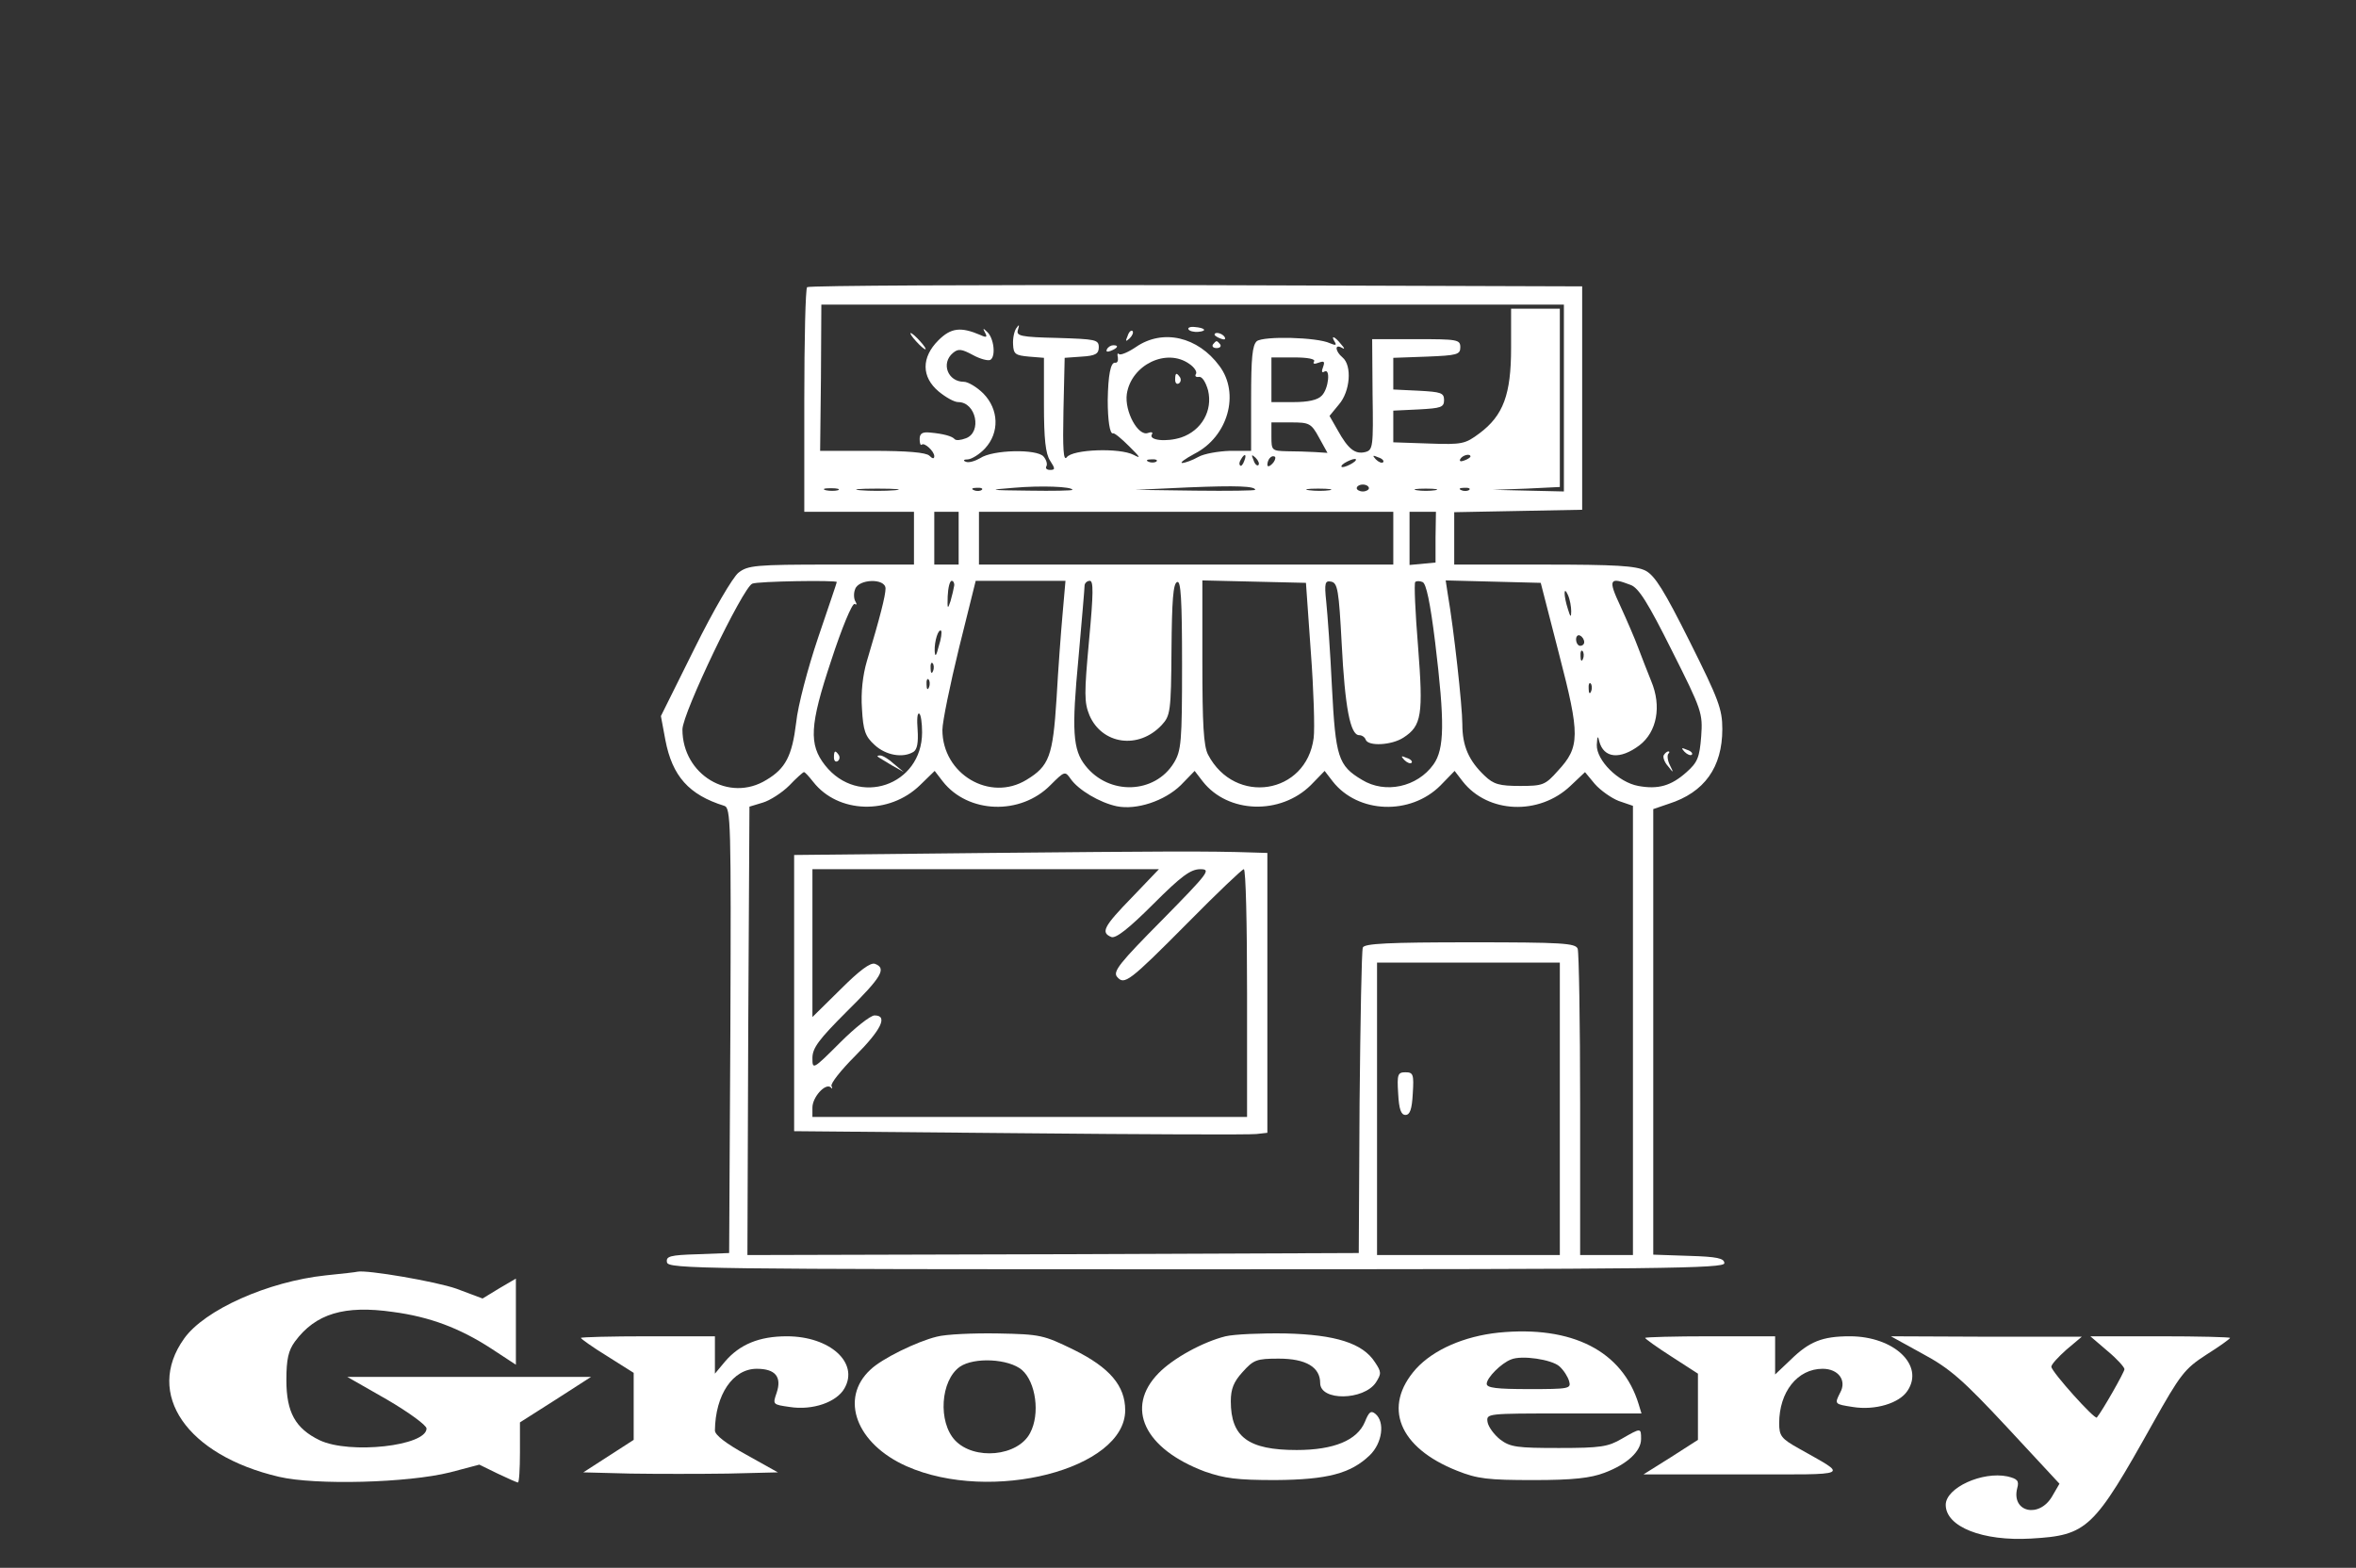 <?xml version="1.0" standalone="no"?>
<!DOCTYPE svg PUBLIC "-//W3C//DTD SVG 20010904//EN"
 "http://www.w3.org/TR/2001/REC-SVG-20010904/DTD/svg10.dtd">
<svg version="1.0" xmlns="http://www.w3.org/2000/svg"
 width="580pt" height="386pt" viewBox="0 0 580 386"
 preserveAspectRatio="xMidYMid meet">

<rect x="0" y="0" width="580" height="386" fill="#333333" stroke="none"/>

<g transform="translate(0,386) scale(0.1,-0.1)"
fill="#FFFFFF" stroke="none">
<path d="M1987 3153 c-4 -3 -7 -129 -7 -280 l0 -273 135 0 135 0 0 -65 0 -65
-204 0 c-187 0 -205 -2 -228 -20 -14 -11 -62 -93 -108 -186 l-83 -167 11 -59
c17 -89 58 -135 145 -162 16 -5 17 -38 15 -553 l-3 -548 -78 -3 c-68 -2 -78
-5 -75 -20 3 -16 86 -17 1303 -17 1149 0 1300 2 1300 15 0 12 -18 16 -87 18
l-88 3 0 549 0 548 38 13 c88 28 132 90 132 184 0 49 -9 73 -80 215 -63 126
-86 163 -109 175 -24 12 -72 15 -251 15 l-220 0 0 65 0 64 158 3 157 3 0 275
0 275 -951 3 c-523 1 -954 -1 -957 -5z m1863 -273 l0 -230 -87 2 -88 2 83 3
82 4 0 219 0 220 -60 0 -60 0 0 -97 c0 -114 -19 -166 -78 -210 -35 -26 -42
-28 -124 -25 l-88 3 0 39 0 39 63 3 c54 3 62 5 62 23 0 18 -8 20 -62 23 l-63
3 0 39 0 39 83 3 c74 3 82 5 82 23 0 19 -7 20 -109 20 l-108 0 1 -136 c2 -129
1 -137 -18 -142 -25 -6 -42 7 -68 54 l-20 35 23 28 c28 32 33 96 9 116 -18 15
-20 34 -2 24 8 -5 8 -2 -2 9 -15 19 -26 23 -15 5 5 -8 2 -9 -12 -3 -32 15
-163 18 -180 5 -11 -10 -14 -41 -14 -141 l0 -129 -52 0 c-29 -1 -64 -7 -78
-15 -14 -8 -31 -14 -39 -15 -8 0 6 10 30 23 82 42 112 148 61 216 -53 72 -139
92 -205 47 -19 -13 -38 -21 -42 -18 -4 4 -5 0 -3 -8 1 -8 -1 -14 -7 -13 -11 1
-17 -31 -18 -92 0 -49 5 -84 13 -82 3 2 21 -13 40 -32 27 -27 30 -31 11 -21
-34 18 -151 14 -165 -6 -8 -10 -10 20 -8 115 l3 130 42 3 c34 2 42 7 42 23 0
19 -8 20 -102 23 -91 2 -102 5 -97 20 4 13 3 14 -4 4 -5 -7 -9 -25 -8 -40 1
-24 6 -27 39 -30 l37 -3 0 -115 c0 -85 4 -121 15 -138 13 -20 13 -23 0 -23 -8
0 -12 4 -9 9 3 5 0 16 -7 24 -16 19 -125 17 -156 -4 -12 -7 -28 -12 -35 -9 -8
3 -6 6 5 6 10 1 29 13 42 27 36 39 34 96 -4 135 -16 16 -38 29 -48 29 -40 0
-57 46 -27 71 13 11 21 10 49 -5 18 -10 38 -15 43 -12 14 8 9 54 -8 69 -10 10
-11 9 -5 -2 6 -11 4 -13 -11 -6 -49 21 -73 18 -104 -13 -42 -42 -42 -90 1
-126 17 -14 38 -26 48 -26 44 0 59 -74 19 -89 -13 -5 -25 -6 -28 -2 -6 7 -27
13 -60 16 -19 2 -26 -2 -26 -16 0 -10 2 -16 5 -14 6 7 31 -16 31 -28 0 -7 -4
-7 -12 1 -8 8 -54 12 -140 12 l-129 0 2 180 1 180 914 0 914 0 0 -230z m-922
84 c12 -8 20 -20 16 -25 -3 -5 0 -8 7 -7 8 2 17 -12 23 -33 12 -50 -16 -99
-66 -116 -37 -12 -82 -7 -72 8 3 5 -2 6 -10 3 -24 -9 -58 53 -52 96 11 72 98
114 154 74z m307 6 c-4 -6 1 -7 11 -3 14 5 16 3 11 -11 -4 -10 -3 -15 3 -11
16 10 11 -42 -6 -59 -10 -11 -34 -16 -70 -16 l-54 0 0 55 0 55 56 0 c34 0 53
-4 49 -10z m12 -187 l21 -38 -31 2 c-18 1 -49 2 -69 2 -37 1 -38 2 -38 36 l0
35 48 0 c45 0 50 -2 69 -37z m-184 -58 c-3 -9 -8 -14 -10 -11 -3 3 -2 9 2 15
9 16 15 13 8 -4z m35 -10 c-3 -3 -9 2 -12 12 -6 14 -5 15 5 6 7 -7 10 -15 7
-18z m34 3 c-7 -7 -12 -8 -12 -2 0 6 3 14 7 17 3 4 9 5 12 2 2 -3 -1 -11 -7
-17z m273 4 c-3 -3 -11 0 -18 7 -9 10 -8 11 6 5 10 -3 15 -9 12 -12z m215 14
c0 -2 -7 -7 -16 -10 -8 -3 -12 -2 -9 4 6 10 25 14 25 6z m-773 -12 c-3 -3 -12
-4 -19 -1 -8 3 -5 6 6 6 11 1 17 -2 13 -5z m483 -4 c-8 -5 -19 -10 -25 -10 -5
0 -3 5 5 10 8 5 20 10 25 10 6 0 3 -5 -5 -10z m-690 -66 c0 -2 -48 -3 -107 -2
-100 1 -103 2 -38 7 68 6 145 3 145 -5z m450 0 c0 -2 -66 -3 -147 -2 l-148 2
130 6 c121 5 165 3 165 -6z m280 4 c0 -4 -7 -8 -15 -8 -8 0 -15 4 -15 8 0 5 7
9 15 9 8 0 15 -4 15 -9z m-1307 -5 c-7 -2 -21 -2 -30 0 -10 3 -4 5 12 5 17 0
24 -2 18 -5z m140 0 c-24 -2 -62 -2 -85 0 -24 2 -5 4 42 4 47 0 66 -2 43 -4z
m214 1 c-3 -3 -12 -4 -19 -1 -8 3 -5 6 6 6 11 1 17 -2 13 -5z m856 -1 c-13 -2
-35 -2 -50 0 -16 2 -5 4 22 4 28 0 40 -2 28 -4z m260 0 c-13 -2 -33 -2 -45 0
-13 2 -3 4 22 4 25 0 35 -2 23 -4z m84 1 c-3 -3 -12 -4 -19 -1 -8 3 -5 6 6 6
11 1 17 -2 13 -5z m-1257 -119 l0 -65 -30 0 -30 0 0 65 0 65 30 0 30 0 0 -65z
m1070 0 l0 -65 -510 0 -510 0 0 65 0 65 510 0 510 0 0 -65z m104 2 l0 -62 -32
-3 -32 -3 0 65 0 66 33 0 32 0 -1 -63z m-1474 -110 c0 -2 -21 -63 -46 -137
-25 -74 -50 -168 -54 -209 -10 -82 -26 -113 -73 -141 -92 -57 -207 13 -207
124 0 40 149 350 172 359 13 6 208 9 208 4z m120 -16 c0 -17 -13 -69 -46 -179
-10 -34 -15 -77 -12 -117 3 -54 8 -68 31 -89 28 -26 70 -33 96 -17 9 6 12 23
10 54 -2 25 -1 43 4 40 4 -2 7 -23 7 -46 0 -131 -157 -185 -239 -81 -40 51
-38 98 15 257 26 80 52 143 58 140 5 -3 6 -1 2 6 -4 6 -5 20 -1 30 8 26 75 28
75 2z m169 7 c-1 -7 -5 -24 -9 -38 -7 -21 -8 -20 -7 12 1 21 5 38 10 38 4 0 7
-6 6 -12z m267 -68 c-4 -44 -11 -138 -15 -210 -9 -142 -18 -166 -74 -200 -90
-55 -207 14 -207 123 0 20 19 112 41 202 l41 165 111 0 110 0 -7 -80z m65 -67
c-12 -131 -12 -152 1 -184 31 -72 121 -85 178 -24 21 23 23 32 24 186 1 120 4
163 14 166 9 4 12 -41 12 -204 0 -191 -2 -211 -20 -241 -47 -77 -160 -81 -218
-7 -31 39 -34 86 -17 265 8 91 15 171 15 178 0 6 6 12 13 12 9 0 9 -30 -2
-147z m546 -28 c7 -93 10 -189 7 -212 -18 -139 -194 -167 -260 -41 -11 21 -14
75 -14 228 l0 201 128 -3 127 -3 12 -170z m76 20 c8 -156 21 -225 43 -225 7 0
14 -5 16 -11 6 -17 64 -14 93 5 45 29 49 56 36 224 -7 85 -10 156 -7 159 3 3
11 3 18 0 9 -3 19 -51 31 -148 24 -198 23 -263 -4 -301 -40 -56 -119 -73 -176
-38 -59 35 -65 56 -74 228 -4 86 -11 181 -14 210 -5 47 -3 53 12 50 16 -3 19
-21 26 -153z m535 -25 c52 -200 52 -229 -3 -288 -31 -35 -37 -37 -93 -37 -51
0 -65 4 -87 25 -39 37 -55 73 -55 127 0 44 -21 235 -36 321 l-5 33 117 -3 117
-3 45 -175z m176 170 c20 -7 43 -44 102 -162 74 -147 76 -154 72 -211 -4 -52
-9 -64 -36 -88 -38 -34 -70 -43 -119 -34 -49 9 -103 63 -102 101 1 22 3 24 6
9 11 -42 51 -46 99 -10 43 33 55 96 29 158 -9 23 -24 60 -32 82 -8 22 -28 68
-44 103 -31 66 -27 72 25 52z m-146 -65 c0 -16 -2 -15 -8 5 -11 34 -11 60 0
35 5 -11 8 -29 8 -40z m-1557 -86 c-6 -24 -9 -28 -10 -12 -1 24 9 56 16 50 2
-3 0 -20 -6 -38z m1589 10 c0 -5 -4 -9 -10 -9 -5 0 -10 7 -10 16 0 8 5 12 10
9 6 -3 10 -10 10 -16z m-3 -41 c-3 -8 -6 -5 -6 6 -1 11 2 17 5 13 3 -3 4 -12
1 -19z m-1600 -30 c-3 -8 -6 -5 -6 6 -1 11 2 17 5 13 3 -3 4 -12 1 -19z m-10
-40 c-3 -8 -6 -5 -6 6 -1 11 2 17 5 13 3 -3 4 -12 1 -19z m1630 -10 c-3 -8 -6
-5 -6 6 -1 11 2 17 5 13 3 -3 4 -12 1 -19z m-1915 -223 c61 -78 187 -82 263
-8 l36 35 20 -26 c62 -79 191 -84 265 -9 35 35 36 35 50 15 19 -27 71 -58 113
-67 49 -10 118 13 158 52 l34 35 20 -26 c62 -79 191 -83 266 -9 l34 35 20 -26
c62 -79 191 -84 265 -10 l35 36 20 -26 c62 -79 188 -84 265 -11 l36 34 24 -29
c14 -16 41 -35 59 -42 l35 -12 0 -553 0 -553 -65 0 -65 0 0 369 c0 203 -3 376
-6 385 -5 14 -38 16 -265 16 -200 0 -261 -3 -264 -13 -3 -7 -6 -179 -8 -382
l-2 -370 -753 -3 -752 -2 2 552 3 552 33 10 c17 5 47 24 65 42 17 18 34 33 36
33 2 1 12 -10 23 -24z m1838 -805 l0 -360 -225 0 -225 0 0 360 0 360 225 0
225 0 0 -360z"/>
<path d="M2926 3049 c2 -4 13 -7 24 -6 23 2 17 10 -10 12 -10 1 -17 -2 -14 -6z"/>
<path d="M2776 3033 c-6 -14 -5 -15 5 -6 7 7 10 15 7 18 -3 3 -9 -2 -12 -12z"/>
<path d="M2255 3020 c10 -11 20 -20 23 -20 3 0 -3 9 -13 20 -10 11 -20 20 -23
20 -3 0 3 -9 13 -20z"/>
<path d="M2990 3036 c0 -2 7 -7 16 -10 8 -3 12 -2 9 4 -6 10 -25 14 -25 6z"/>
<path d="M2986 3012 c-3 -5 1 -9 9 -9 8 0 12 4 9 9 -3 4 -7 8 -9 8 -2 0 -6 -4
-9 -8z"/>
<path d="M2725 3000 c-3 -6 1 -7 9 -4 18 7 21 14 7 14 -6 0 -13 -4 -16 -10z"/>
<path d="M2893 2925 c0 -8 4 -12 9 -9 5 3 6 10 3 15 -9 13 -12 11 -12 -6z"/>
<path d="M2053 1995 c0 -8 4 -12 9 -9 5 3 6 10 3 15 -9 13 -12 11 -12 -6z"/>
<path d="M2161 1997 c2 -2 18 -11 34 -21 l30 -17 -24 20 c-13 12 -28 21 -34
21 -6 0 -8 -1 -6 -3z"/>
<path d="M3457 1989 c7 -7 15 -10 18 -7 3 3 -2 9 -12 12 -14 6 -15 5 -6 -5z"/>
<path d="M4147 2009 c7 -7 15 -10 18 -7 3 3 -2 9 -12 12 -14 6 -15 5 -6 -5z"/>
<path d="M4096 2001 c-3 -4 1 -17 10 -27 14 -18 15 -18 5 2 -6 12 -7 24 -4 28
3 3 4 6 0 6 -3 0 -8 -4 -11 -9z"/>
<path d="M2435 1760 l-480 -5 0 -340 0 -340 555 -5 c305 -3 567 -4 583 -2 l27
3 0 345 0 344 -32 1 c-118 4 -225 3 -653 -1z m352 -109 c-70 -72 -78 -87 -51
-98 11 -4 43 21 103 81 69 69 92 86 116 86 27 0 21 -8 -94 -125 -104 -105
-122 -127 -111 -140 18 -21 29 -13 175 134 71 72 133 131 137 131 5 0 8 -137
8 -305 l0 -305 -535 0 -535 0 0 23 c0 26 32 61 45 50 4 -5 5 -3 2 3 -3 6 23
39 58 74 64 64 82 100 48 100 -10 0 -48 -30 -85 -67 -67 -67 -68 -67 -68 -38
0 25 16 46 85 115 86 85 98 106 69 117 -11 4 -38 -16 -85 -63 l-69 -68 0 182
0 182 427 0 426 0 -66 -69z"/>
<path d="M3442 1168 c2 -39 7 -53 18 -53 11 0 16 14 18 53 3 47 1 52 -18 52
-19 0 -21 -5 -18 -52z"/>
<path d="M802 720 c-142 -15 -299 -85 -349 -156 -97 -136 7 -287 234 -340 90
-21 317 -15 421 11 l72 19 45 -22 c25 -12 48 -22 50 -22 3 0 5 33 5 74 l0 74
88 56 87 56 -300 0 -300 0 98 -56 c53 -31 97 -63 97 -71 0 -43 -189 -64 -263
-29 -60 29 -82 69 -82 148 0 52 5 73 21 95 51 69 122 90 241 73 91 -12 165
-40 242 -90 l61 -40 0 106 0 106 -41 -24 -41 -25 -64 24 c-51 18 -221 47 -244
42 -3 -1 -38 -5 -78 -9z"/>
<path d="M3689 579 c-85 -9 -160 -42 -203 -89 -83 -93 -43 -194 101 -251 50
-20 76 -23 188 -23 98 0 141 5 175 18 56 21 90 53 90 83 0 28 0 28 -47 1 -34
-20 -52 -23 -155 -23 -103 0 -120 2 -145 21 -15 12 -29 31 -31 43 -3 21 -2 21
188 21 l191 0 -7 23 c-40 131 -164 194 -345 176z m150 -83 c11 -10 21 -26 24
-37 5 -18 -1 -19 -99 -19 -80 0 -104 3 -104 13 0 15 36 51 60 60 26 11 100 0
119 -17z"/>
<path d="M2306 569 c-49 -12 -135 -54 -163 -81 -77 -71 -35 -183 89 -238 208
-92 538 -7 538 138 0 60 -38 105 -127 149 -74 36 -81 38 -187 40 -61 1 -128
-2 -150 -8z m210 -82 c34 -30 45 -108 20 -155 -30 -58 -138 -68 -185 -18 -42
45 -36 147 12 181 35 24 120 20 153 -8z"/>
<path d="M3017 570 c-56 -14 -129 -54 -165 -91 -83 -85 -35 -186 114 -242 49
-17 79 -21 174 -21 128 1 185 16 232 61 31 30 38 82 14 102 -11 9 -16 5 -26
-20 -19 -45 -76 -69 -168 -69 -119 0 -162 32 -162 120 0 30 7 48 29 72 27 30
34 33 89 33 67 0 102 -21 102 -60 0 -45 107 -43 137 1 14 22 14 26 -2 50 -30
47 -97 68 -220 71 -60 1 -127 -2 -148 -7z"/>
<path d="M1430 566 c0 -2 29 -23 65 -45 l65 -41 0 -83 0 -82 -62 -40 -62 -40
116 -3 c64 -1 172 -1 240 0 l123 3 -77 43 c-51 28 -78 49 -78 60 1 88 44 152
103 152 46 0 62 -20 49 -59 -10 -29 -10 -29 32 -35 57 -9 116 12 135 46 36 63
-36 128 -142 128 -68 0 -116 -20 -152 -62 l-25 -30 0 46 0 46 -165 0 c-91 0
-165 -2 -165 -4z"/>
<path d="M4050 566 c0 -2 29 -23 65 -46 l65 -42 0 -82 0 -81 -67 -43 -67 -42
245 0 c274 0 260 -6 137 64 -43 24 -48 31 -48 62 0 77 45 134 107 134 39 0 60
-29 43 -59 -14 -28 -14 -28 31 -35 55 -9 115 9 135 40 42 63 -34 134 -142 134
-68 0 -100 -13 -146 -58 l-38 -36 0 47 0 47 -160 0 c-88 0 -160 -2 -160 -4z"/>
<path d="M4733 527 c67 -36 99 -64 208 -181 l129 -139 -18 -31 c-32 -55 -101
-39 -86 20 5 18 1 23 -24 29 -62 13 -152 -28 -152 -70 0 -54 91 -90 210 -83
139 8 154 23 300 284 68 121 78 134 132 169 32 20 58 39 58 41 0 2 -77 4 -172
4 l-172 0 42 -36 c23 -19 42 -40 42 -45 0 -7 -54 -102 -68 -119 -5 -6 -111
112 -112 125 0 6 17 24 37 42 l38 32 -235 0 -235 1 78 -43z"/>
</g>
</svg>
